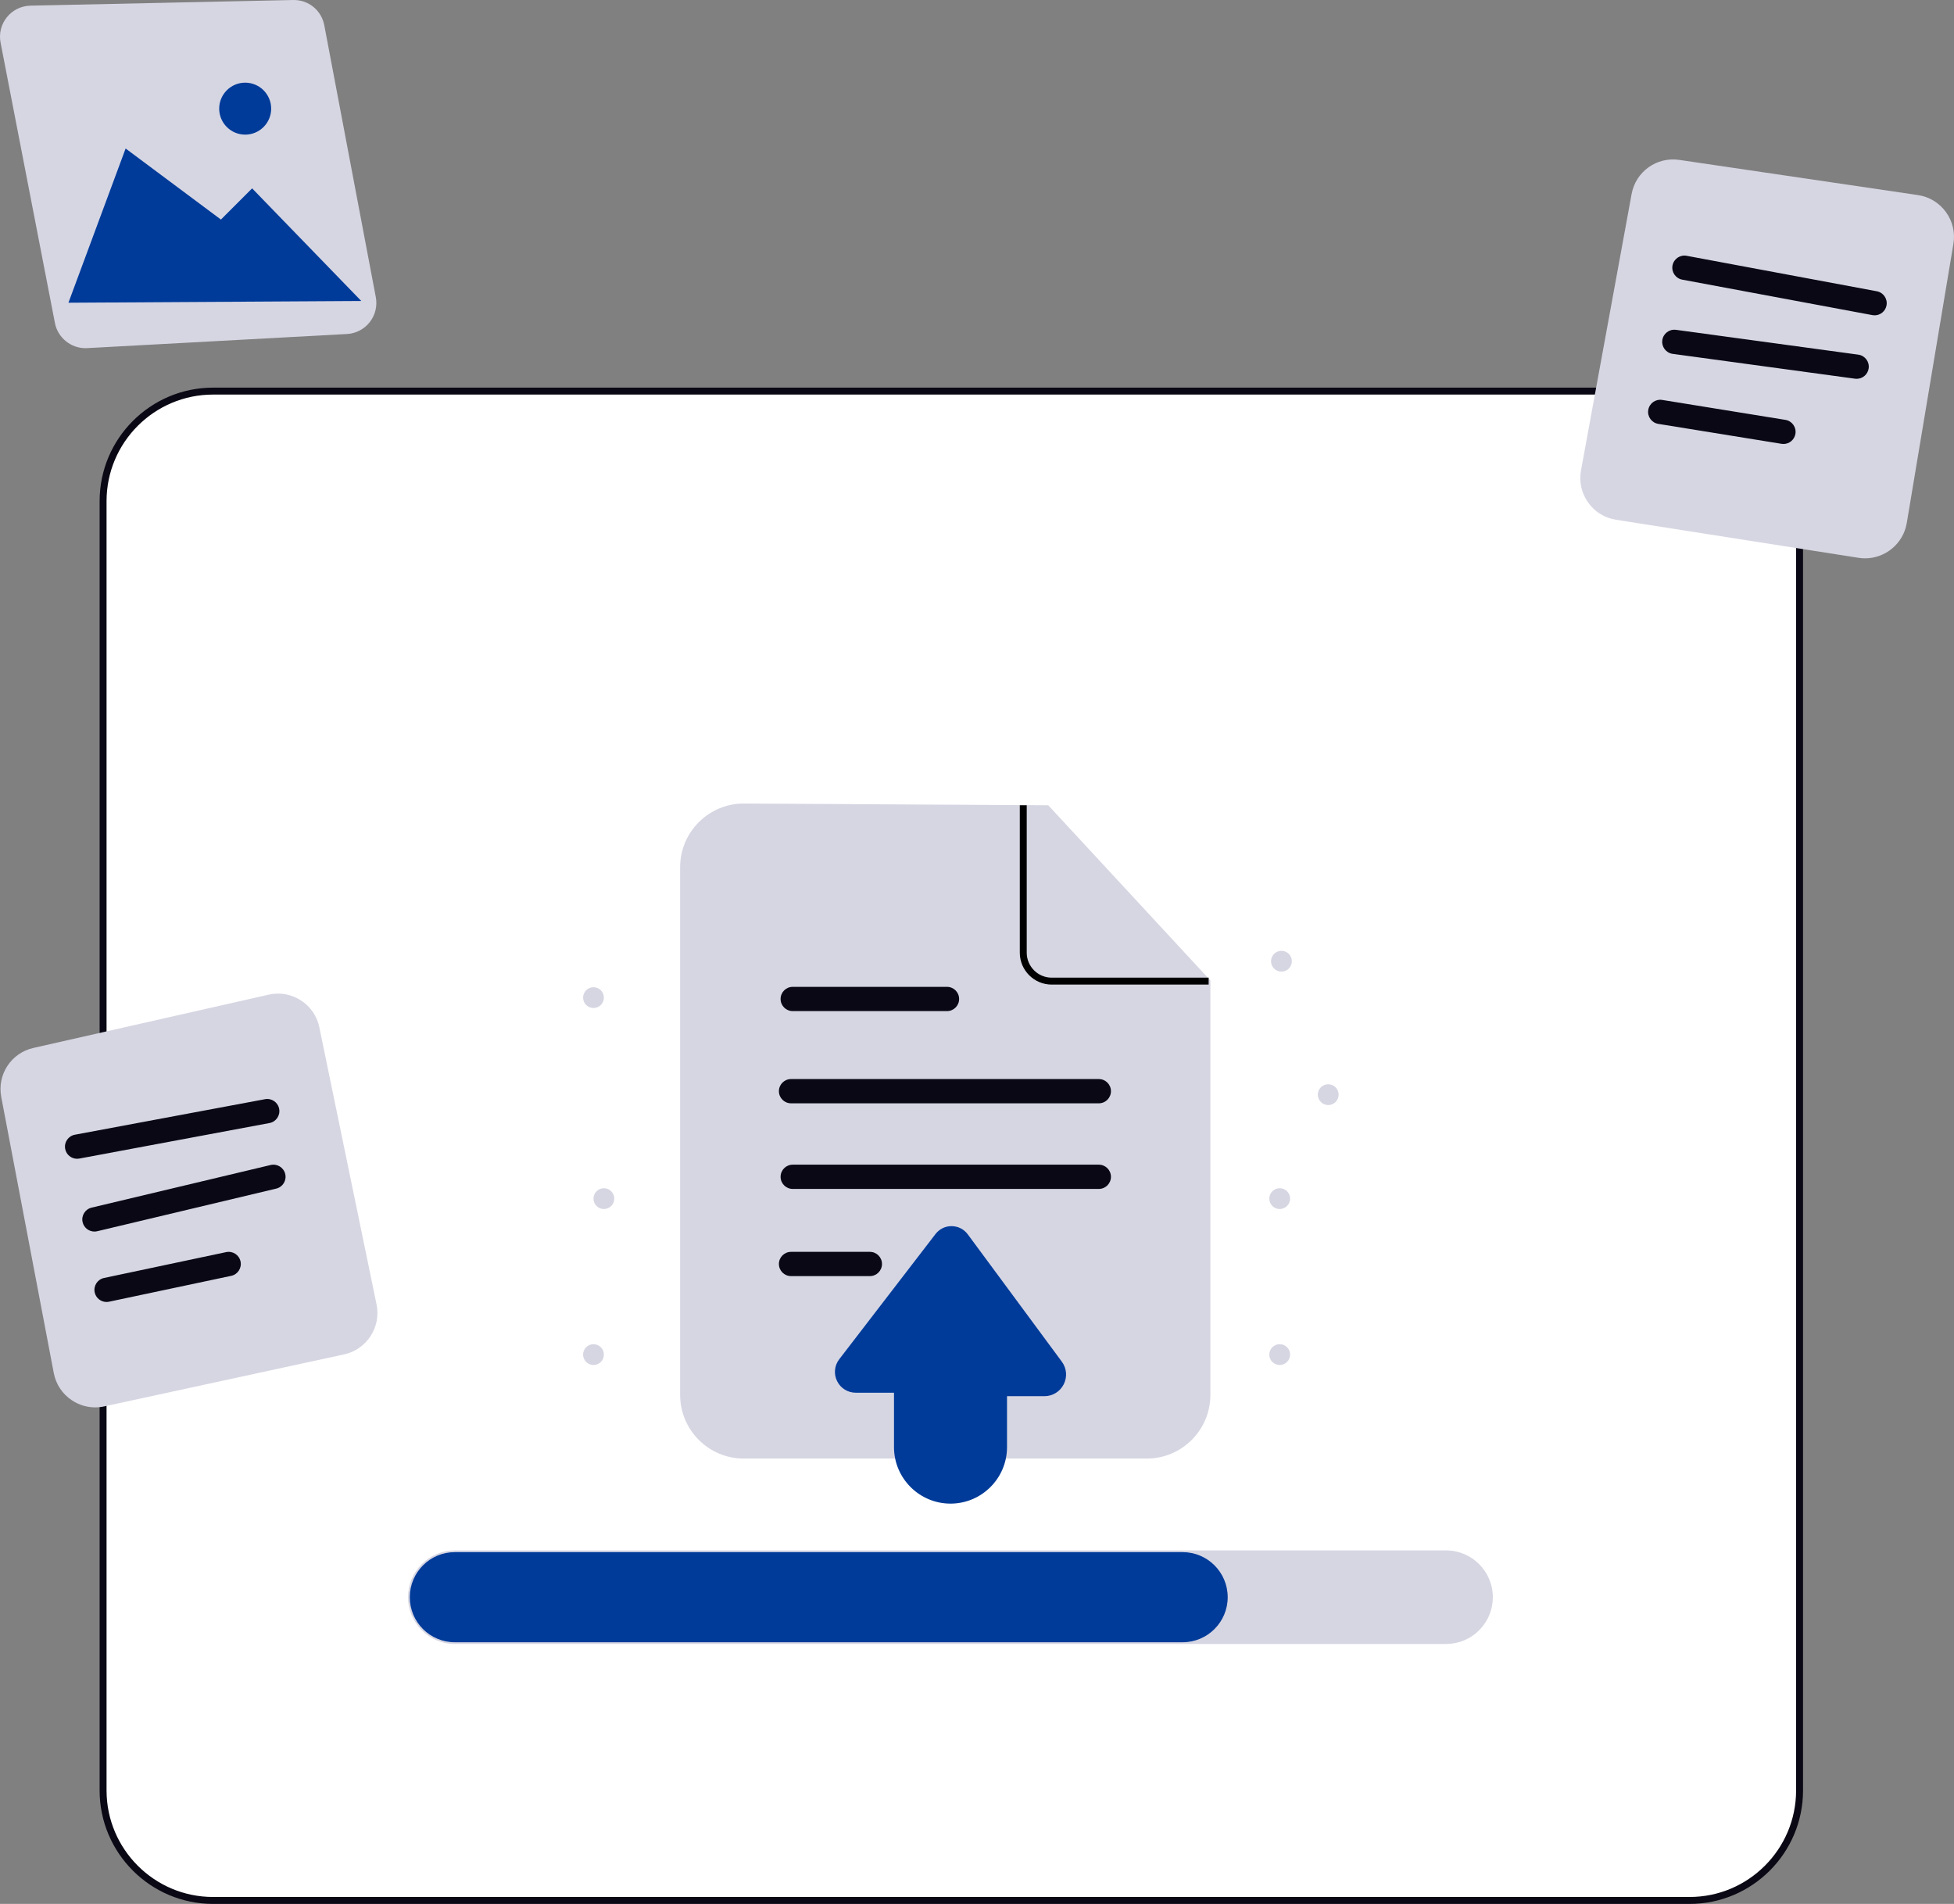 <svg xmlns="http://www.w3.org/2000/svg" width="855.425" height="833.487" viewBox="0 0 855.425 833.487" xmlns:xlink="http://www.w3.org/1999/xlink" role="img" artist="Katerina Limpitsouni" source="https://undraw.co/"><rect x="0" y="0" width="855.425" height="833.487" fill="#808080" stroke="none"/><path d="M739.662,831.97H93.282c-26.55,0-48.151-21.601-48.151-48.153V219.368c0-26.55,21.601-48.151,48.151-48.151h646.38c26.552,0,48.153,21.601,48.153,48.151v564.449c0,26.552-21.601,48.153-48.153,48.153Z" fill="#fff"/><path d="M739.662,833.487H93.282c-27.387,0-49.669-22.281-49.669-49.67V219.368c0-27.387,22.281-49.669,49.669-49.669h646.38c27.389,0,49.67,22.281,49.67,49.669v564.449c0,27.389-22.281,49.67-49.67,49.67ZM93.282,172.734c-25.714,0-46.634,20.92-46.634,46.634v564.449c0,25.714,20.92,46.636,46.634,46.636h646.38c25.714,0,46.636-20.921,46.636-46.636V219.368c0-25.714-20.921-46.634-46.636-46.634H93.282Z" fill="#090814"/><path d="M633.052,719.696H199.124c-11.295,0-20.483-9.188-20.483-20.483,0-5.467,2.132-10.609,6.004-14.479,3.855-3.872,8.998-6.004,14.479-6.004h433.928c11.295,0,20.483,9.188,20.483,20.483,0,5.467-2.132,10.61-6.002,14.48-3.854,3.87-8.997,6.002-14.48,6.002Z" fill="#d6d6e3"/><path d="M537.466,699.215c0,5.447-2.215,10.378-5.78,13.943-3.566,3.566-8.497,5.781-13.944,5.781H199.124c-10.893,0-19.724-8.83-19.724-19.724,0-5.447,2.215-10.378,5.781-13.943,3.565-3.58,8.496-5.781,13.943-5.781h318.618c10.893,0,19.724,8.831,19.724,19.724Z" fill="#003B99"/><path d="M502.032,638.523h-176.43c-15.357,0-27.852-12.495-27.852-27.854v-231.05c0-15.357,12.495-27.852,27.852-27.852l133.307.76,70.976,76.688v181.454c0,15.359-12.495,27.854-27.854,27.854Z" fill="#d6d6e3"/><path d="M414.576,442.638h-67.539c-2.932,0-5.31-2.378-5.31-5.31s2.378-5.31,5.31-5.31h67.539c2.932,0,5.31,2.378,5.31,5.31s-2.378,5.31-5.31,5.31Z" fill="#090814"/><path d="M481.044,483.007h-134.743c-2.932,0-5.31-2.378-5.31-5.31s2.378-5.31,5.31-5.31h134.743c2.932,0,5.31,2.378,5.31,5.31s-2.378,5.31-5.31,5.31Z" fill="#090814"/><path d="M481.044,520.486h-134.007c-2.932,0-5.31-2.378-5.31-5.31s2.378-5.31,5.31-5.31h134.007c2.932,0,5.31,2.378,5.31,5.31s-2.378,5.31-5.31,5.31Z" fill="#090814"/><path d="M380.808,558.651h-34.507c-2.932,0-5.31-2.378-5.31-5.31s2.378-5.31,5.31-5.31h34.507c2.932,0,5.31,2.378,5.31,5.31s-2.378,5.31-5.31,5.31Z" fill="#090814"/><path d="M529.127,431.03h-68.711c-7.702,0-13.968-6.266-13.968-13.968v-64.537h3.034v64.537c0,6.029,4.904,10.933,10.933,10.933h68.711v3.034Z"/><path d="M416.114,658.247c-13.64,0-24.738-11.098-24.738-24.738v-23.813h-16.741c-3.497,0-6.628-1.948-8.173-5.085s-1.181-6.805.95-9.578l42.128-54.797c1.711-2.224,4.309-3.503,7.105-3.457,2.805.027,5.37,1.336,7.036,3.593l41.167,55.729c2.138,2.894,2.46,6.688.839,9.902-1.622,3.214-4.866,5.21-8.465,5.21h-16.369v22.296c0,13.64-11.098,24.738-24.738,24.738Z" fill="#003B99"/><circle cx="560.989" cy="420.8" r="4.552" fill="#d6d6e3"/><circle cx="581.471" cy="479.214" r="4.552" fill="#d6d6e3"/><circle cx="259.819" cy="436.731" r="4.552" fill="#d6d6e3"/><circle cx="264.37" cy="524.731" r="4.552" fill="#d6d6e3"/><circle cx="259.819" cy="593.006" r="4.552" fill="#d6d6e3"/><circle cx="560.23" cy="593.006" r="4.552" fill="#d6d6e3"/><circle cx="560.23" cy="524.731" r="4.552" fill="#d6d6e3"/><path d="M37.401,152.421c-6.445,0-12.113-4.618-13.351-11.009L.25,18.656c-.765-3.944.244-8,2.768-11.126,2.522-3.125,6.272-4.968,10.289-5.054L128.316.004c6.716-.153,12.409,4.509,13.651,11.062l22.557,119.046c.729,3.852-.239,7.831-2.658,10.917-2.418,3.085-6.05,4.977-9.963,5.189l-113.767,6.183c-.246.013-.492.021-.735.021Z" fill="#d6d6e3"/><polygon points="29.958 132.527 54.993 65.01 96.717 96.113 110.372 82.458 158.164 131.768 29.958 132.527" fill="#003B99"/><path d="M107.337,58.941c-6.275,0-11.379-5.104-11.379-11.379s5.104-11.379,11.379-11.379,11.379,5.104,11.379,11.379-5.104,11.379-11.379,11.379Z" fill="#003B99"/><path d="M41.66,616.113c-3.586,0-7.093-1.049-10.161-3.079-4.193-2.777-7.022-7.026-7.961-11.966L.552,480.253c-1.871-9.841,4.315-19.282,14.083-21.493l102.97-23.324c4.887-1.104,9.892-.221,14.1,2.488,4.211,2.711,7.087,6.906,8.099,11.809l25.054,121.369c2.042,9.89-4.326,19.675-14.194,21.815l-105.04,22.769c-1.319.286-2.646.428-3.963.428Z" fill="#d6d6e3"/><path d="M33.746,507.284c-2.507,0-4.737-1.782-5.214-4.337-.539-2.883,1.362-5.657,4.245-6.195l83.246-15.552c2.882-.547,5.656,1.362,6.195,4.245s-1.362,5.657-4.245,6.195l-83.246,15.552c-.329.062-.658.092-.981.092Z" fill="#090814"/><path d="M41.334,539.146c-2.403,0-4.58-1.642-5.162-4.082-.679-2.852,1.083-5.716,3.937-6.396l78.363-18.659c2.851-.676,5.715,1.083,6.396,3.937.679,2.852-1.083,5.716-3.937,6.396l-78.363,18.659c-.413.098-.827.145-1.234.145Z" fill="#090814"/><path d="M46.642,569.974c-2.455,0-4.66-1.713-5.189-4.211-.607-2.87,1.225-5.688,4.094-6.296l53.462-11.321c2.885-.606,5.69,1.225,6.296,4.094.607,2.87-1.225,5.688-4.094,6.296l-53.462,11.321c-.372.079-.742.117-1.107.117Z" fill="#090814"/><path d="M816.494,244.423c-.944,0-1.898-.074-2.857-.224l-106.179-16.658c-4.97-.781-9.308-3.469-12.218-7.571-2.91-4.101-4.014-9.086-3.109-14.031l22.151-120.971c1.808-9.853,10.975-16.411,20.89-14.966l104.45,15.396c4.953.73,9.305,3.362,12.252,7.41,2.949,4.046,4.118,8.995,3.292,13.934l-20.422,122.235c-1.502,9.003-9.383,15.448-18.251,15.448Z" fill="#d6d6e3"/><path d="M820.668,138.042c-.323,0-.65-.03-.979-.092l-83.252-15.529c-2.883-.538-4.784-3.31-4.246-6.193.536-2.883,3.303-4.796,6.193-4.246l83.252,15.529c2.883.538,4.784,3.31,4.246,6.193-.476,2.554-2.707,4.338-5.214,4.338Z" fill="#090814"/><path d="M812.815,165.834c-.24,0-.48-.015-.725-.049l-79.818-10.87c-2.906-.396-4.94-3.071-4.544-5.979.397-2.907,3.082-4.943,5.979-4.544l79.818,10.87c2.906.396,4.94,3.071,4.544,5.979-.363,2.663-2.64,4.593-5.254,4.593Z" fill="#090814"/><path d="M780.772,194.363c-.282,0-.567-.024-.855-.07l-53.946-8.73c-2.895-.468-4.861-3.196-4.393-6.091.47-2.895,3.178-4.855,6.091-4.393l53.946,8.73c2.895.468,4.861,3.196,4.393,6.091-.422,2.608-2.676,4.463-5.236,4.463Z" fill="#090814"/></svg>